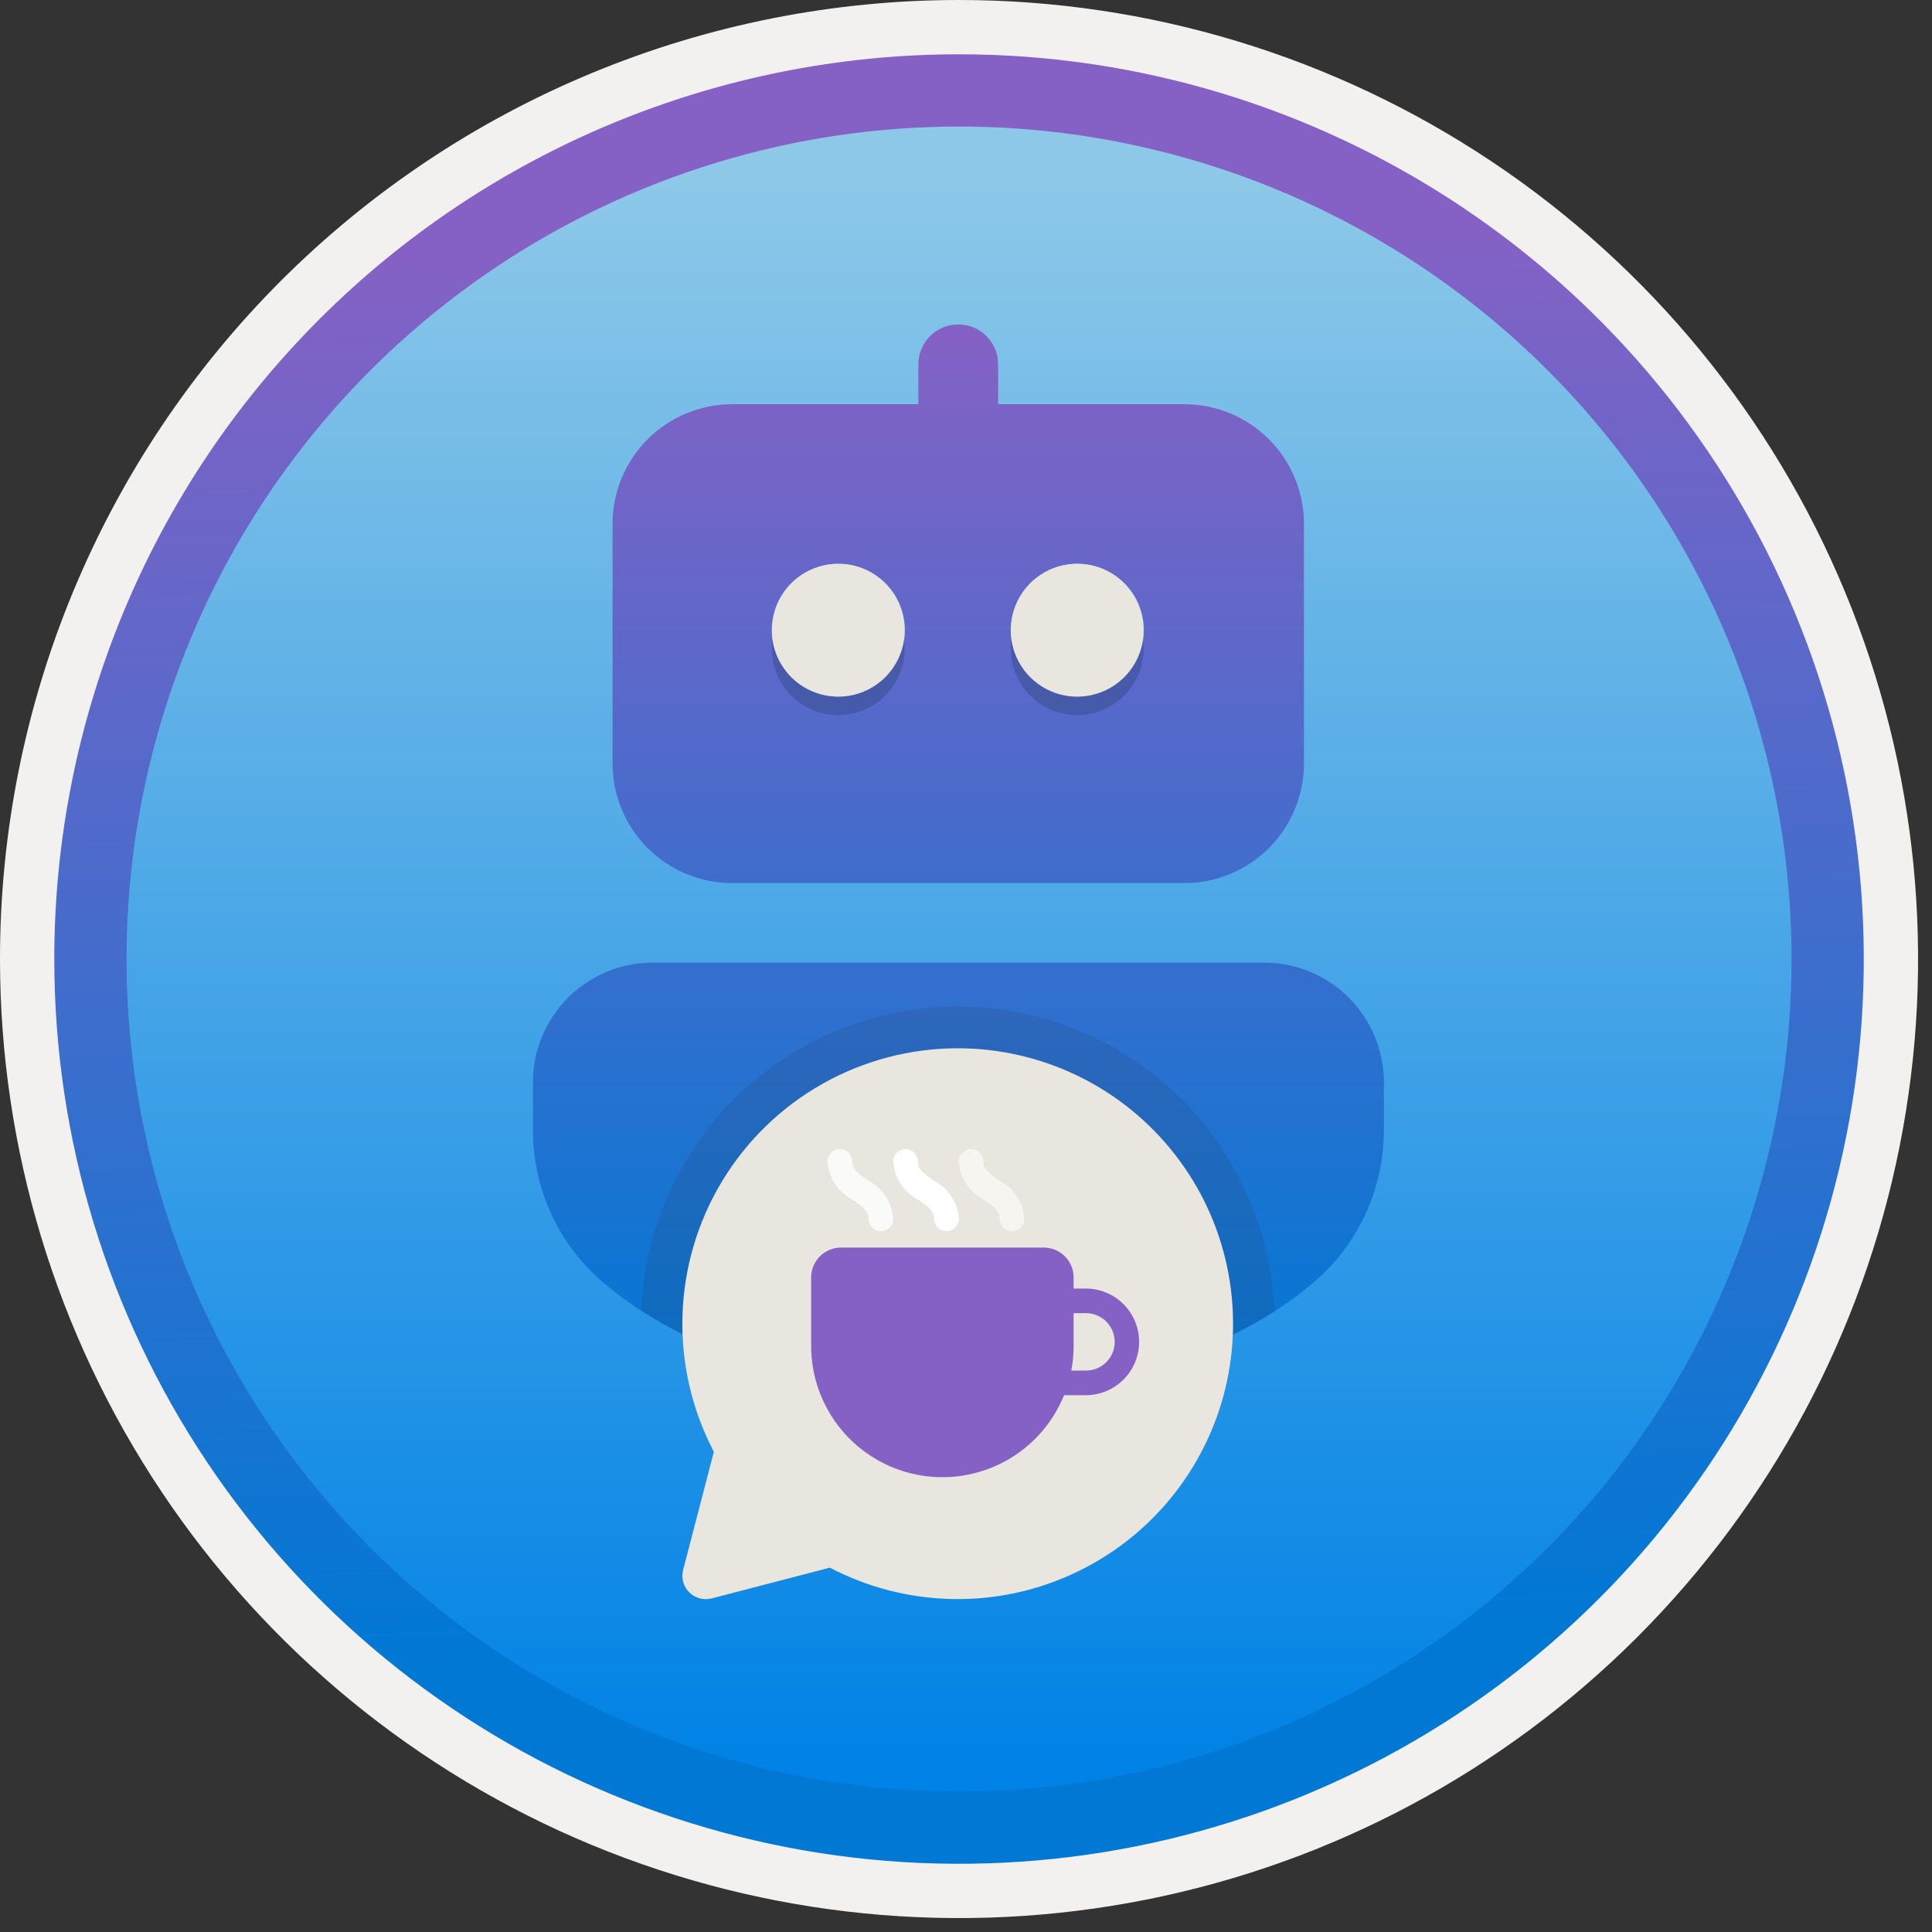 <svg width="100" height="100" viewBox="0 0 100 100" fill="none" xmlns="http://www.w3.org/2000/svg">
<rect x="0" y="0" width="100" height="100" fill="#333333" stroke="none"/>
<g clip-path="url(#clip0_1439_3836)">
<path d="M49.64 96.45C40.382 96.45 31.331 93.704 23.634 88.561C15.936 83.417 9.936 76.106 6.393 67.553C2.85 59 1.923 49.588 3.729 40.508C5.535 31.427 9.994 23.087 16.54 16.54C23.087 9.993 31.427 5.535 40.508 3.729C49.588 1.923 59 2.85 67.553 6.393C76.107 9.936 83.418 15.936 88.561 23.634C93.704 31.331 96.45 40.382 96.45 49.64C96.45 55.787 95.24 61.874 92.888 67.554C90.535 73.233 87.087 78.394 82.74 82.74C78.394 87.087 73.233 90.535 67.554 92.887C61.874 95.24 55.787 96.45 49.64 96.45Z" fill="url(#paint0_linear_1439_3836)"/>
<path fill-rule="evenodd" clip-rule="evenodd" d="M95.54 49.64C95.54 58.718 92.848 67.592 87.805 75.141C82.761 82.689 75.592 88.572 67.205 92.046C58.818 95.52 49.589 96.429 40.685 94.658C31.782 92.887 23.603 88.515 17.184 82.096C10.765 75.677 6.393 67.498 4.622 58.594C2.851 49.691 3.76 40.462 7.234 32.075C10.708 23.688 16.591 16.519 24.139 11.475C31.688 6.432 40.562 3.74 49.64 3.74C55.668 3.74 61.636 4.927 67.205 7.234C72.774 9.54 77.834 12.921 82.096 17.184C86.358 21.446 89.739 26.506 92.046 32.075C94.353 37.644 95.54 43.612 95.54 49.64V49.64ZM49.64 -0C59.458 -0 69.055 2.911 77.219 8.366C85.382 13.82 91.744 21.573 95.501 30.643C99.258 39.714 100.242 49.695 98.326 59.324C96.411 68.953 91.683 77.798 84.741 84.741C77.799 91.683 68.954 96.411 59.324 98.326C49.695 100.241 39.714 99.258 30.644 95.501C21.573 91.744 13.82 85.382 8.366 77.218C2.911 69.055 -3.61668e-06 59.458 3.3895e-07 49.64C-0.001 43.121 1.283 36.666 3.777 30.643C6.271 24.62 9.928 19.147 14.537 14.537C19.147 9.928 24.62 6.271 30.643 3.777C36.666 1.283 43.121 -0.001 49.64 -0V-0Z" fill="#F2F1F0"/>
<path fill-rule="evenodd" clip-rule="evenodd" d="M92.73 49.64C92.73 58.162 90.203 66.493 85.468 73.579C80.733 80.665 74.003 86.188 66.13 89.45C58.256 92.711 49.592 93.564 41.233 91.902C32.875 90.239 25.197 86.135 19.171 80.109C13.144 74.083 9.04 66.405 7.378 58.046C5.715 49.688 6.568 41.023 9.83 33.15C13.091 25.276 18.614 18.546 25.7 13.812C32.786 9.077 41.117 6.55 49.64 6.55C55.299 6.549 60.902 7.664 66.13 9.829C71.358 11.994 76.109 15.168 80.11 19.17C84.111 23.171 87.285 27.921 89.451 33.149C91.616 38.377 92.73 43.981 92.73 49.64ZM49.64 2.81C58.902 2.81 67.956 5.556 75.657 10.702C83.358 15.848 89.361 23.162 92.905 31.719C96.45 40.276 97.377 49.692 95.57 58.776C93.763 67.86 89.303 76.204 82.754 82.754C76.204 89.303 67.86 93.763 58.776 95.57C49.692 97.377 40.276 96.449 31.719 92.905C23.162 89.361 15.848 83.358 10.702 75.657C5.556 67.956 2.81 58.902 2.81 49.64C2.811 37.22 7.745 25.309 16.527 16.527C25.309 7.745 37.22 2.811 49.64 2.81V2.81Z" fill="url(#paint1_linear_1439_3836)"/>
<path d="M65.436 49.825C66.249 49.825 67.055 49.985 67.806 50.297C68.558 50.608 69.24 51.064 69.816 51.639C70.391 52.214 70.847 52.897 71.158 53.649C71.469 54.4 71.63 55.206 71.63 56.019V58.511C71.63 59.998 71.308 61.468 70.687 62.82C70.066 64.172 69.16 65.374 68.031 66.343C63.722 70.043 57.555 71.851 49.599 71.851C41.645 71.851 35.482 70.043 31.18 66.344C30.052 65.375 29.148 64.174 28.528 62.823C27.907 61.472 27.586 60.003 27.586 58.517V56.019C27.586 54.376 28.239 52.801 29.401 51.639C30.562 50.478 32.138 49.825 33.78 49.825L65.436 49.825ZM49.32 16.812L49.6 16.793C50.099 16.793 50.581 16.974 50.957 17.302C51.333 17.63 51.578 18.083 51.645 18.578L51.664 18.858L51.662 20.92L61.298 20.921C62.941 20.921 64.516 21.574 65.678 22.735C66.84 23.897 67.492 25.472 67.492 27.115V39.515C67.492 41.158 66.84 42.733 65.678 43.895C64.516 45.056 62.941 45.709 61.298 45.709H37.9C36.257 45.709 34.681 45.056 33.52 43.895C32.358 42.733 31.706 41.158 31.706 39.515V27.115C31.706 25.472 32.358 23.897 33.52 22.735C34.681 21.574 36.257 20.921 37.9 20.921L47.533 20.92L47.535 18.858C47.535 18.359 47.716 17.877 48.044 17.501C48.372 17.125 48.825 16.88 49.32 16.812L49.6 16.793L49.32 16.812ZM43.403 29.18C42.723 29.18 42.058 29.381 41.493 29.759C40.927 30.137 40.486 30.674 40.226 31.302C39.966 31.931 39.898 32.622 40.03 33.289C40.163 33.957 40.49 34.569 40.971 35.05C41.452 35.531 42.065 35.859 42.732 35.992C43.399 36.124 44.091 36.056 44.719 35.796C45.348 35.535 45.885 35.095 46.263 34.529C46.64 33.964 46.842 33.299 46.842 32.619C46.842 31.706 46.48 30.832 45.835 30.187C45.19 29.542 44.315 29.18 43.403 29.18V29.18ZM55.771 29.18C55.091 29.18 54.426 29.381 53.86 29.759C53.295 30.137 52.854 30.674 52.594 31.303C52.333 31.931 52.265 32.622 52.398 33.289C52.531 33.957 52.858 34.569 53.339 35.05C53.82 35.531 54.433 35.859 55.1 35.992C55.767 36.124 56.459 36.056 57.087 35.796C57.715 35.535 58.252 35.095 58.63 34.529C59.008 33.964 59.21 33.299 59.21 32.619C59.21 32.167 59.121 31.72 58.948 31.302C58.775 30.885 58.522 30.506 58.203 30.187C57.883 29.867 57.504 29.614 57.087 29.441C56.67 29.268 56.222 29.18 55.771 29.18V29.18Z" fill="url(#paint2_linear_1439_3836)"/>
<path opacity="0.2" d="M43.387 30.139C42.707 30.139 42.042 30.34 41.476 30.718C40.911 31.096 40.47 31.633 40.21 32.261C39.949 32.89 39.881 33.581 40.014 34.248C40.147 34.916 40.474 35.528 40.955 36.009C41.436 36.49 42.049 36.818 42.716 36.95C43.383 37.083 44.074 37.015 44.703 36.755C45.331 36.495 45.868 36.054 46.246 35.488C46.624 34.923 46.826 34.258 46.826 33.578C46.826 32.666 46.463 31.791 45.819 31.146C45.174 30.501 44.299 30.139 43.387 30.139ZM55.754 30.139C55.074 30.139 54.409 30.34 53.844 30.718C53.278 31.096 52.837 31.633 52.577 32.262C52.317 32.89 52.249 33.581 52.382 34.249C52.514 34.916 52.842 35.528 53.323 36.009C53.804 36.49 54.416 36.818 55.084 36.951C55.751 37.083 56.442 37.015 57.071 36.755C57.699 36.495 58.236 36.054 58.614 35.488C58.992 34.923 59.194 34.258 59.194 33.578C59.194 33.126 59.105 32.679 58.932 32.262C58.759 31.844 58.505 31.465 58.186 31.146C57.867 30.826 57.488 30.573 57.071 30.4C56.653 30.228 56.206 30.139 55.754 30.139V30.139Z" fill="#091F2C"/>
<path d="M43.387 29.18C42.707 29.18 42.042 29.381 41.476 29.759C40.911 30.137 40.47 30.674 40.21 31.302C39.949 31.931 39.881 32.622 40.014 33.289C40.147 33.957 40.474 34.569 40.955 35.05C41.436 35.531 42.049 35.859 42.716 35.992C43.383 36.124 44.074 36.056 44.703 35.796C45.331 35.535 45.868 35.095 46.246 34.529C46.624 33.964 46.826 33.299 46.826 32.619C46.826 31.706 46.463 30.832 45.819 30.187C45.174 29.542 44.299 29.18 43.387 29.18V29.18ZM55.754 29.18C55.074 29.18 54.409 29.381 53.844 29.759C53.278 30.137 52.837 30.674 52.577 31.303C52.317 31.931 52.249 32.623 52.382 33.289C52.514 33.957 52.842 34.569 53.323 35.05C53.804 35.531 54.416 35.859 55.084 35.992C55.751 36.124 56.442 36.056 57.071 35.796C57.699 35.535 58.236 35.095 58.614 34.529C58.992 33.964 59.194 33.299 59.194 32.619C59.194 32.167 59.105 31.72 58.932 31.302C58.759 30.885 58.505 30.506 58.186 30.187C57.867 29.867 57.488 29.614 57.071 29.441C56.653 29.268 56.206 29.18 55.754 29.18V29.18Z" fill="#E8E6DF"/>
<path opacity="0.2" d="M49.573 52.091C45.341 52.098 41.274 53.738 38.221 56.669C35.168 59.601 33.364 63.597 33.185 67.826C37.323 70.519 42.795 71.86 49.599 71.851C56.367 71.851 61.821 70.521 65.963 67.86C65.793 63.625 63.992 59.62 60.938 56.681C57.883 53.743 53.812 52.098 49.573 52.091V52.091Z" fill="#2A446F"/>
<path d="M49.574 54.258C51.735 54.259 53.868 54.752 55.812 55.699C57.755 56.645 59.457 58.022 60.79 59.724C62.123 61.425 63.052 63.408 63.505 65.521C63.959 67.635 63.926 69.824 63.41 71.923C62.893 74.022 61.905 75.975 60.522 77.637C59.139 79.298 57.396 80.622 55.425 81.51C53.454 82.399 51.307 82.827 49.146 82.763C46.986 82.699 44.868 82.145 42.953 81.142L36.837 82.734C36.632 82.787 36.418 82.786 36.214 82.731C36.01 82.675 35.824 82.568 35.675 82.418C35.525 82.269 35.418 82.083 35.362 81.879C35.307 81.675 35.306 81.461 35.359 81.256L36.95 75.143C35.81 72.97 35.25 70.54 35.325 68.087C35.399 65.634 36.105 63.242 37.374 61.142C38.644 59.042 40.433 57.305 42.57 56.099C44.708 54.893 47.12 54.259 49.574 54.258V54.258Z" fill="#E8E6DF"/>
<path opacity="0.8" d="M44.108 60.116C44.108 59.947 44.041 59.785 43.922 59.666C43.802 59.546 43.64 59.479 43.471 59.479C43.302 59.479 43.14 59.546 43.021 59.666C42.902 59.785 42.834 59.947 42.834 60.116C42.86 60.526 42.991 60.923 43.215 61.269C43.439 61.614 43.748 61.895 44.113 62.085L44.167 62.123C44.745 62.528 44.957 62.721 44.957 63.087C44.957 63.256 45.024 63.418 45.144 63.538C45.263 63.657 45.425 63.724 45.594 63.724C45.763 63.724 45.925 63.657 46.044 63.538C46.163 63.418 46.231 63.256 46.231 63.087C46.205 62.677 46.074 62.28 45.85 61.935C45.626 61.59 45.317 61.309 44.952 61.118L44.898 61.08C44.32 60.676 44.108 60.482 44.108 60.116Z" fill="white"/>
<path d="M56.207 66.696H55.57V66.12C55.57 65.71 55.407 65.316 55.117 65.026C54.827 64.736 54.434 64.573 54.023 64.573H43.532C43.329 64.573 43.128 64.613 42.94 64.691C42.752 64.769 42.582 64.883 42.438 65.026C42.295 65.17 42.181 65.34 42.103 65.528C42.026 65.716 41.986 65.917 41.986 66.12V69.668C41.986 71.244 42.534 72.771 43.537 73.987C44.54 75.204 45.934 76.034 47.481 76.335C49.029 76.636 50.633 76.389 52.018 75.638C53.404 74.886 54.485 73.676 55.076 72.215H56.207C56.938 72.213 57.638 71.922 58.154 71.404C58.671 70.887 58.961 70.186 58.961 69.455C58.961 68.724 58.671 68.023 58.154 67.506C57.638 66.989 56.938 66.697 56.207 66.696V66.696ZM56.207 70.941H55.451C55.53 70.521 55.57 70.095 55.57 69.668V67.969H56.207C56.402 67.969 56.596 68.007 56.776 68.082C56.957 68.156 57.121 68.265 57.26 68.403C57.398 68.541 57.508 68.705 57.583 68.886C57.658 69.066 57.696 69.26 57.696 69.455C57.696 69.651 57.658 69.844 57.583 70.025C57.508 70.205 57.398 70.369 57.26 70.507C57.121 70.645 56.957 70.755 56.776 70.829C56.596 70.903 56.402 70.942 56.207 70.941L56.207 70.941Z" fill="#8661C5"/>
<path d="M46.867 59.479C47.036 59.479 47.198 59.546 47.318 59.666C47.437 59.785 47.504 59.947 47.504 60.116C47.504 60.482 47.717 60.676 48.294 61.08L48.349 61.118C48.713 61.309 49.022 61.59 49.246 61.935C49.47 62.28 49.601 62.677 49.627 63.087C49.626 63.256 49.559 63.417 49.439 63.536C49.32 63.655 49.158 63.722 48.99 63.722C48.822 63.722 48.66 63.655 48.541 63.536C48.421 63.417 48.354 63.256 48.353 63.087C48.353 62.721 48.141 62.528 47.564 62.123L47.509 62.085C47.145 61.895 46.835 61.614 46.611 61.269C46.387 60.923 46.256 60.526 46.231 60.116C46.231 59.947 46.298 59.785 46.417 59.666C46.537 59.546 46.699 59.479 46.867 59.479Z" fill="white"/>
<path opacity="0.6" d="M50.9 60.116C50.9 59.947 50.832 59.786 50.713 59.667C50.593 59.548 50.432 59.482 50.264 59.482C50.095 59.482 49.934 59.548 49.814 59.667C49.695 59.786 49.627 59.947 49.627 60.116C49.652 60.526 49.783 60.923 50.007 61.269C50.231 61.614 50.541 61.895 50.905 62.085L50.96 62.123C51.537 62.528 51.749 62.721 51.749 63.087C51.75 63.256 51.817 63.417 51.937 63.536C52.056 63.655 52.218 63.722 52.386 63.722C52.554 63.722 52.716 63.655 52.835 63.536C52.955 63.417 53.022 63.256 53.023 63.087C52.997 62.677 52.866 62.28 52.642 61.935C52.418 61.59 52.109 61.309 51.744 61.118L51.69 61.08C51.113 60.676 50.9 60.482 50.9 60.116Z" fill="white"/>
</g>
<defs>
<linearGradient id="paint0_linear_1439_3836" x1="49.64" y1="91.471" x2="49.64" y2="9.099" gradientUnits="userSpaceOnUse">
<stop stop-color="#0082E6"/>
<stop offset="1" stop-color="#8DC8E8"/>
</linearGradient>
<linearGradient id="paint1_linear_1439_3836" x1="50.801" y1="85.092" x2="48.407" y2="12.003" gradientUnits="userSpaceOnUse">
<stop stop-color="#0078D4"/>
<stop offset="1" stop-color="#8661C5"/>
</linearGradient>
<linearGradient id="paint2_linear_1439_3836" x1="49.608" y1="71.851" x2="49.608" y2="16.793" gradientUnits="userSpaceOnUse">
<stop stop-color="#0078D4"/>
<stop offset="1" stop-color="#8661C5"/>
</linearGradient>
<clipPath id="clip0_1439_3836">
<rect width="99.28" height="99.28" fill="white"/>
</clipPath>
</defs>
</svg>
